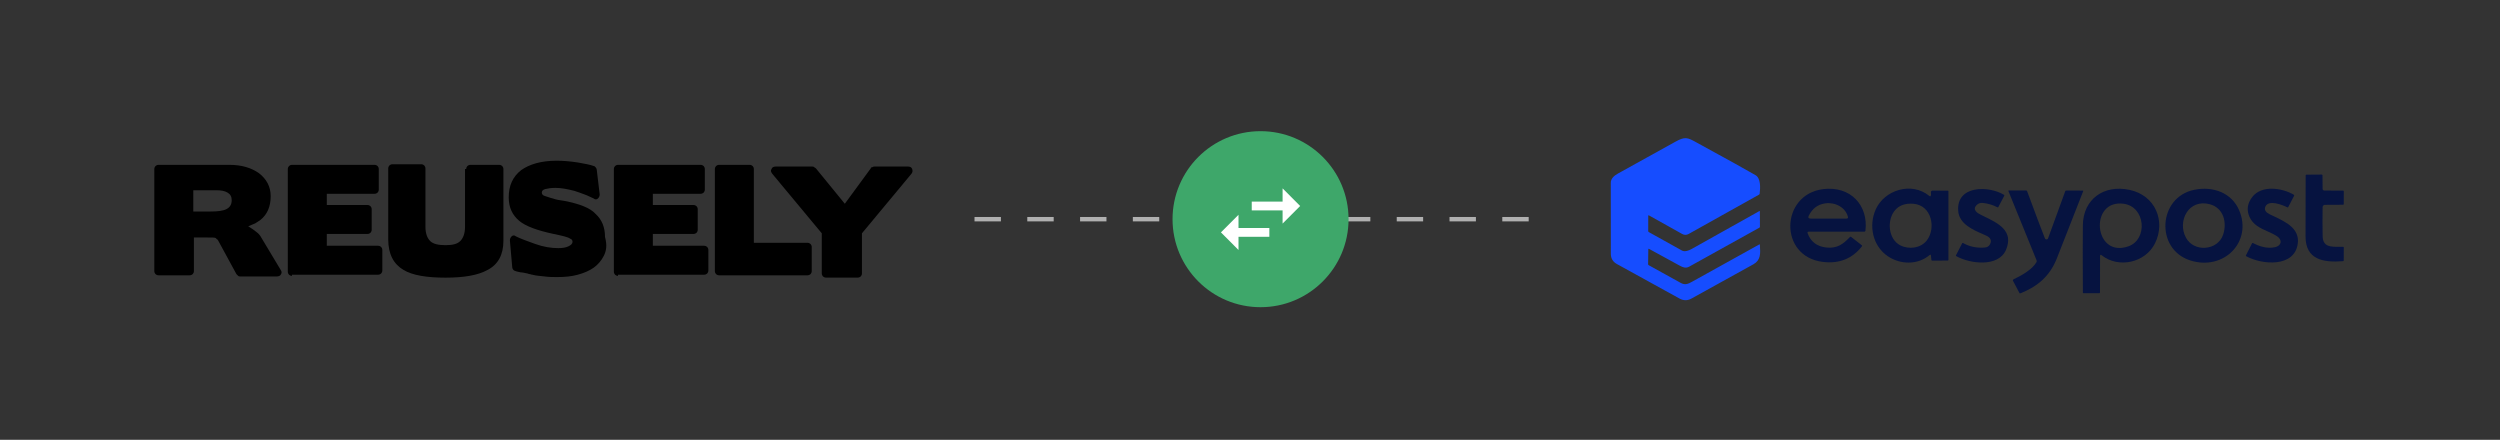<svg width="324" height="57" viewBox="0 0 324 57" fill="none" xmlns="http://www.w3.org/2000/svg">
<rect x="0" y="0" width="324" height="57" fill="#333333" stroke="none"/>
<path d="M25.129 30.626V35.143C25.129 35.296 25.052 35.449 24.976 35.526C24.899 35.602 24.746 35.679 24.593 35.679H20.536C20.383 35.679 20.23 35.602 20.153 35.526C20.077 35.449 20 35.296 20 35.143V21.9C20 21.747 20.077 21.593 20.153 21.517C20.23 21.44 20.383 21.364 20.536 21.364H29.722C31.33 21.364 32.554 21.747 33.55 22.436C34.545 23.201 35.081 24.196 35.081 25.421C35.081 26.799 34.621 27.794 33.779 28.483C33.55 28.636 33.32 28.789 33.09 28.942C32.784 29.095 32.478 29.172 32.172 29.325C32.554 29.555 32.861 29.784 33.167 30.014C33.473 30.244 33.703 30.473 33.856 30.779L36.382 34.99C36.535 35.219 36.535 35.373 36.382 35.602C36.305 35.755 36.076 35.832 35.846 35.832H31.176C31.1 35.832 30.947 35.832 30.87 35.755C30.794 35.679 30.717 35.602 30.641 35.526L28.268 31.162C28.191 31.086 28.191 31.009 28.114 31.009C28.038 30.933 28.038 30.933 27.961 30.856C27.885 30.779 27.502 30.779 26.813 30.779H25.129V30.626ZM25.052 24.655V27.411H27.272C28.191 27.411 28.88 27.335 29.339 27.105C29.799 26.875 30.028 26.493 30.028 25.957C30.028 25.497 29.875 25.191 29.492 24.962C29.11 24.732 28.65 24.655 27.961 24.655H25.052Z" fill="black"/>
<path d="M37.836 35.755C37.683 35.755 37.53 35.679 37.454 35.602C37.377 35.526 37.3 35.373 37.3 35.219V21.9C37.3 21.747 37.377 21.593 37.454 21.517C37.53 21.44 37.683 21.364 37.836 21.364H48.553C48.706 21.364 48.86 21.44 48.936 21.517C49.013 21.593 49.089 21.747 49.089 21.9V24.579C49.089 24.732 49.013 24.885 48.936 24.962C48.86 25.038 48.706 25.115 48.553 25.115H42.353V26.569H47.635C47.788 26.569 47.941 26.646 48.018 26.722C48.094 26.799 48.171 26.952 48.171 27.105V29.784C48.171 29.937 48.094 30.09 48.018 30.167C47.941 30.244 47.788 30.32 47.635 30.32H42.353V31.851H49.013C49.166 31.851 49.319 31.928 49.395 32.004C49.472 32.081 49.549 32.234 49.549 32.387V35.066C49.549 35.219 49.472 35.373 49.395 35.449C49.319 35.526 49.166 35.602 49.013 35.602H37.836V35.755Z" fill="black"/>
<path d="M60.419 21.899C60.419 21.746 60.495 21.593 60.572 21.516C60.648 21.44 60.801 21.363 60.955 21.363H64.705C64.859 21.363 65.012 21.44 65.088 21.516C65.165 21.593 65.241 21.746 65.241 21.899V31.238C65.241 32.999 64.552 34.3 63.174 34.989C61.95 35.678 60.112 35.984 57.739 35.984C55.29 35.984 53.453 35.678 52.304 34.989C51.003 34.224 50.314 32.922 50.314 31.009V21.823C50.314 21.669 50.391 21.516 50.467 21.44C50.544 21.363 50.697 21.287 50.85 21.287H54.601C54.754 21.287 54.907 21.363 54.984 21.44C55.06 21.516 55.137 21.669 55.137 21.823V29.401C55.137 30.243 55.366 30.855 55.749 31.238C56.132 31.621 56.821 31.774 57.739 31.774C58.658 31.774 59.27 31.621 59.653 31.238C60.036 30.855 60.266 30.243 60.266 29.401V21.899H60.419Z" fill="black"/>
<path d="M78.255 33.152C77.949 33.765 77.489 34.3 76.954 34.683C76.418 35.066 75.729 35.372 74.887 35.602C74.045 35.831 73.203 35.908 72.207 35.908C71.672 35.908 71.136 35.908 70.6 35.831C70.064 35.755 69.528 35.755 68.992 35.602C68.839 35.602 68.763 35.525 68.686 35.525C68.61 35.525 68.533 35.525 68.38 35.449C67.997 35.372 67.691 35.296 67.461 35.296C67.232 35.219 67.002 35.219 66.849 35.142C66.772 35.142 66.619 35.066 66.543 34.989C66.466 34.913 66.39 34.76 66.39 34.683L66.083 31.162C66.083 30.932 66.16 30.779 66.313 30.626C66.466 30.473 66.696 30.473 66.849 30.626C67.461 30.932 68.303 31.238 69.375 31.621C70.447 32.004 71.442 32.157 72.361 32.157C72.896 32.157 73.356 32.081 73.662 31.927C73.968 31.774 74.198 31.621 74.198 31.315C74.198 31.162 74.121 31.009 73.892 30.932C73.585 30.703 72.82 30.549 71.748 30.32C69.605 29.861 68.15 29.325 67.308 28.636C66.39 27.87 65.93 26.875 65.93 25.574C65.93 24.043 66.466 22.895 67.538 22.052C68.61 21.287 70.141 20.828 72.131 20.828C72.973 20.828 73.892 20.904 74.887 21.057C75.346 21.134 75.729 21.21 76.111 21.287C76.494 21.363 76.724 21.44 76.954 21.517C77.03 21.517 77.107 21.593 77.183 21.67C77.26 21.746 77.336 21.899 77.336 21.976L77.719 25.191C77.719 25.421 77.642 25.574 77.489 25.727C77.336 25.88 77.107 25.88 76.954 25.727C76.571 25.574 76.188 25.344 75.729 25.191C75.346 25.038 74.887 24.885 74.427 24.732C73.509 24.502 72.743 24.349 71.978 24.349C71.442 24.349 70.983 24.425 70.676 24.502C70.37 24.579 70.217 24.732 70.217 24.961C70.217 25.191 70.37 25.344 70.676 25.421C70.983 25.497 71.289 25.65 71.672 25.727C72.054 25.88 72.59 25.956 73.126 26.033C75.116 26.416 76.494 26.952 77.183 27.717C78.025 28.483 78.408 29.478 78.408 30.703C78.714 31.851 78.561 32.54 78.255 33.152Z" fill="black"/>
<path d="M80.092 35.755C79.939 35.755 79.786 35.679 79.709 35.602C79.633 35.526 79.556 35.373 79.556 35.219V21.9C79.556 21.747 79.633 21.593 79.709 21.517C79.786 21.44 79.939 21.364 80.092 21.364H90.809C90.962 21.364 91.115 21.44 91.192 21.517C91.269 21.593 91.345 21.747 91.345 21.9V24.579C91.345 24.732 91.269 24.885 91.192 24.962C91.115 25.038 90.962 25.115 90.809 25.115H84.609V26.569H89.891C90.044 26.569 90.197 26.646 90.273 26.722C90.35 26.799 90.426 26.952 90.426 27.105V29.784C90.426 29.937 90.35 30.09 90.273 30.167C90.197 30.244 90.044 30.32 89.891 30.32H84.609V31.851H91.269C91.422 31.851 91.575 31.928 91.651 32.004C91.728 32.081 91.804 32.234 91.804 32.387V35.066C91.804 35.219 91.728 35.373 91.651 35.449C91.575 35.526 91.422 35.602 91.269 35.602H80.092V35.755Z" fill="black"/>
<path d="M97.699 31.468H104.665C104.818 31.468 104.971 31.545 105.048 31.622C105.124 31.698 105.201 31.851 105.201 32.004V35.143C105.201 35.296 105.124 35.449 105.048 35.526C104.971 35.602 104.818 35.679 104.665 35.679H93.182C93.029 35.679 92.876 35.602 92.8 35.526C92.723 35.449 92.646 35.296 92.646 35.143V21.9C92.646 21.747 92.723 21.593 92.8 21.517C92.876 21.44 93.029 21.364 93.182 21.364H97.163C97.316 21.364 97.469 21.44 97.546 21.517C97.622 21.593 97.699 21.747 97.699 21.9V31.468Z" fill="black"/>
<path d="M117.678 21.585C117.908 21.585 118.138 21.662 118.214 21.892C118.291 22.121 118.291 22.274 118.138 22.504L111.708 30.236V35.441C111.708 35.594 111.631 35.747 111.554 35.824C111.478 35.9 111.325 35.977 111.172 35.977H107.038C106.885 35.977 106.732 35.9 106.655 35.824C106.579 35.747 106.502 35.594 106.502 35.441V30.236L100.072 22.504C99.919 22.274 99.842 22.121 99.995 21.892C100.072 21.662 100.302 21.585 100.531 21.585H105.277C105.354 21.585 105.43 21.585 105.507 21.662C105.584 21.738 105.66 21.738 105.737 21.815L109.488 26.408L112.856 21.815C112.856 21.738 112.932 21.662 113.085 21.662C113.162 21.585 113.315 21.585 113.315 21.585H117.678Z" fill="black"/>
<path d="M126.297 28.406H200.722" stroke="#B0B0B0" stroke-width="0.57" stroke-dasharray="3.42 3.42"/>
<path d="M174.773 28.406C174.773 22.107 169.667 17 163.367 17C157.068 17 151.961 22.107 151.961 28.406C151.961 34.706 157.068 39.812 163.367 39.812C169.667 39.812 174.773 34.706 174.773 28.406Z" fill="#3EA76A"/>
<path d="M160.51 27.836L158.234 30.117L160.51 32.398V30.688H164.508V29.547H160.51V27.836ZM168.5 26.695L166.224 24.414V26.125H162.226V27.266H166.224V28.977L168.5 26.695Z" fill="white"/>
<path d="M213.675 34.37C215.058 35.122 216.436 35.884 217.81 36.657C218.406 36.993 218.796 36.786 219.334 36.49C222.23 34.894 225.121 33.289 228.008 31.676C228.012 31.674 228.016 31.672 228.021 31.671L228.026 31.671L228.032 31.67C228.035 31.67 228.039 31.67 228.043 31.671C228.047 31.672 228.052 31.674 228.056 31.676C228.06 31.678 228.064 31.681 228.068 31.684C228.07 31.687 228.072 31.689 228.074 31.692C228.079 31.699 228.081 31.707 228.082 31.715C228.085 31.782 228.089 31.849 228.093 31.915C228.146 32.823 228.198 33.721 227.247 34.248C224.57 35.732 221.891 37.215 219.211 38.694C218.701 38.976 218.188 38.976 217.673 38.694C214.957 37.209 212.247 35.715 209.542 34.214C209.026 33.929 208.767 33.491 208.765 32.9C208.753 29.828 208.751 26.756 208.758 23.683C208.758 23.162 209.171 22.778 209.66 22.507C212.148 21.126 214.637 19.748 217.126 18.37C218.39 17.67 218.69 17.817 219.833 18.443C224.063 20.757 226.623 22.176 227.514 22.7C228.189 23.098 228.155 24.281 228.053 25.1C228.05 25.127 228.04 25.152 228.025 25.174C228.01 25.196 227.989 25.214 227.966 25.227L218.854 30.319C218.569 30.477 218.286 30.477 218.005 30.32L213.696 27.911C213.687 27.906 213.678 27.904 213.668 27.904C213.658 27.903 213.649 27.905 213.64 27.91C213.635 27.912 213.63 27.916 213.626 27.92C213.624 27.922 213.622 27.925 213.62 27.927C213.616 27.934 213.613 27.943 213.613 27.951L213.608 29.951C213.608 29.976 213.615 30.002 213.629 30.024L213.635 30.034C213.642 30.043 213.649 30.051 213.657 30.058C213.666 30.067 213.677 30.075 213.689 30.081C215.12 30.89 216.553 31.687 217.989 32.474C218.341 32.665 218.847 32.486 219.223 32.276C222.154 30.645 225.081 29.006 228.002 27.361C228.054 27.331 228.08 27.346 228.08 27.403L228.087 29.384C228.087 29.41 228.08 29.435 228.066 29.457C228.052 29.48 228.033 29.498 228.009 29.511C224.978 31.196 221.946 32.879 218.915 34.56C218.504 34.788 218.14 34.675 217.722 34.444C216.388 33.705 215.049 32.974 213.705 32.25C213.696 32.246 213.687 32.243 213.677 32.243C213.667 32.243 213.658 32.245 213.65 32.25C213.646 32.252 213.643 32.254 213.64 32.256C213.638 32.258 213.636 32.26 213.634 32.262L213.629 32.268C213.625 32.275 213.622 32.284 213.622 32.293L213.594 34.245C213.594 34.269 213.601 34.294 213.615 34.316C213.629 34.338 213.65 34.357 213.675 34.37Z" fill="#164DFF"/>
<path d="M301.011 26.827C300.99 28.061 300.992 29.328 301.015 30.627C301.042 32.011 302.121 31.997 303.117 31.984C303.304 31.982 303.489 31.979 303.662 31.986C303.687 31.987 303.711 31.997 303.728 32.013C303.736 32.021 303.742 32.03 303.747 32.04C303.748 32.044 303.75 32.047 303.751 32.051C303.752 32.055 303.753 32.059 303.753 32.062L303.754 32.065V32.074L303.747 33.755C303.747 33.779 303.737 33.802 303.719 33.819C303.702 33.836 303.678 33.847 303.652 33.849C301.101 34.053 298.8 33.65 298.798 30.657C298.797 28.014 298.802 25.37 298.814 22.727C298.814 22.703 298.823 22.68 298.84 22.663C298.846 22.657 298.854 22.651 298.862 22.647C298.874 22.64 298.888 22.637 298.902 22.637L300.906 22.622C300.929 22.622 300.952 22.631 300.968 22.648C300.976 22.656 300.983 22.665 300.987 22.676C300.991 22.686 300.994 22.698 300.994 22.71L301.01 24.483C301.01 24.538 301.034 24.592 301.075 24.632C301.117 24.671 301.173 24.694 301.231 24.694L303.661 24.704C303.685 24.704 303.709 24.713 303.727 24.729C303.744 24.745 303.754 24.766 303.754 24.789L303.752 26.45C303.752 26.472 303.743 26.494 303.725 26.51C303.708 26.526 303.685 26.535 303.661 26.535L301.31 26.548C301.232 26.549 301.157 26.578 301.101 26.63C301.045 26.682 301.013 26.753 301.011 26.827Z" fill="#061340"/>
<path fill-rule="evenodd" clip-rule="evenodd" d="M241.324 31.853C241.323 31.842 241.32 31.831 241.315 31.821C241.312 31.814 241.308 31.808 241.304 31.802C241.301 31.798 241.298 31.795 241.295 31.791L241.292 31.788C241.29 31.786 241.287 31.783 241.284 31.781L239.893 30.693C239.875 30.678 239.852 30.672 239.829 30.674C239.805 30.675 239.783 30.686 239.767 30.703C238.883 31.629 238.106 32.227 236.706 32.079C235.472 31.95 234.656 31.324 234.259 30.203C234.255 30.191 234.252 30.179 234.252 30.166C234.251 30.157 234.252 30.148 234.253 30.14C234.255 30.129 234.258 30.119 234.262 30.109C234.266 30.099 234.271 30.089 234.278 30.08C234.283 30.074 234.288 30.068 234.294 30.063C234.304 30.053 234.315 30.045 234.328 30.039C234.348 30.029 234.37 30.024 234.393 30.024L241.629 30.022C241.661 30.022 241.692 30.011 241.717 29.99C241.741 29.97 241.757 29.941 241.76 29.91C242.158 26.619 239.832 24.056 236.258 24.513C230.738 25.219 230.495 33.246 236.24 33.943C238.36 34.202 240.048 33.531 241.302 31.932C241.319 31.909 241.328 31.881 241.324 31.853ZM236.574 26.352C237.851 26.181 239.21 26.887 239.501 28.14C239.507 28.162 239.507 28.186 239.501 28.208C239.496 28.231 239.485 28.252 239.47 28.27C239.455 28.288 239.436 28.302 239.414 28.312C239.404 28.317 239.392 28.321 239.381 28.323C239.369 28.326 239.357 28.328 239.345 28.328H234.669C234.376 28.328 234.293 28.2 234.421 27.945C234.887 27.014 235.605 26.483 236.574 26.352Z" fill="#061340"/>
<path fill-rule="evenodd" clip-rule="evenodd" d="M250.25 33.126C250.236 32.995 250.174 32.975 250.063 33.066C248.532 34.348 246.307 34.306 244.689 33.225C242.689 31.888 242.158 29.259 243.089 27.149C244.199 24.638 247.725 23.492 250.042 25.395C250.068 25.416 250.098 25.431 250.125 25.436C250.136 25.438 250.146 25.438 250.156 25.437C250.165 25.436 250.173 25.434 250.18 25.43C250.184 25.428 250.188 25.425 250.192 25.422C250.263 25.358 250.282 25.193 250.248 24.928C250.244 24.899 250.247 24.87 250.255 24.843C250.259 24.831 250.263 24.819 250.269 24.807C250.277 24.793 250.286 24.78 250.296 24.769C250.315 24.747 250.338 24.73 250.364 24.718C250.39 24.707 250.418 24.701 250.447 24.701L252.428 24.711C252.434 24.711 252.44 24.712 252.446 24.713C252.449 24.714 252.453 24.715 252.457 24.716C252.469 24.721 252.481 24.728 252.49 24.738C252.494 24.742 252.498 24.747 252.502 24.752C252.511 24.766 252.516 24.782 252.516 24.799V33.678C252.516 33.692 252.512 33.706 252.506 33.718C252.501 33.726 252.496 33.733 252.49 33.74C252.473 33.756 252.45 33.766 252.426 33.766L250.399 33.776C250.396 33.776 250.392 33.776 250.389 33.775C250.382 33.774 250.374 33.772 250.367 33.769C250.357 33.765 250.347 33.758 250.339 33.75C250.322 33.734 250.312 33.712 250.309 33.688L250.25 33.126ZM249.715 31.157C250.927 29.594 250.368 26.611 247.987 26.409C246.889 26.316 246.062 26.631 245.507 27.356C244.535 28.624 244.728 31.001 246.277 31.795C247.393 32.365 248.928 32.174 249.715 31.157Z" fill="#061340"/>
<path d="M257.34 30.501C257.973 30.78 258.162 31.161 257.909 31.644C257.772 31.906 257.552 32.051 257.248 32.078C256.203 32.169 255.258 31.975 254.414 31.495C254.404 31.489 254.393 31.485 254.382 31.484C254.37 31.482 254.359 31.483 254.347 31.486C254.336 31.489 254.326 31.494 254.317 31.5C254.309 31.508 254.302 31.516 254.297 31.526L253.497 33.08C253.492 33.088 253.49 33.097 253.488 33.106C253.487 33.113 253.487 33.12 253.487 33.126C253.488 33.133 253.489 33.14 253.491 33.147C253.499 33.169 253.514 33.188 253.535 33.2C255.263 34.179 259.01 34.688 259.984 32.365C261.012 29.91 258.959 28.921 257.093 28.022L256.945 27.95L256.752 27.857C256.22 27.598 255.594 27.158 256.162 26.584C256.384 26.358 256.656 26.263 256.978 26.299C257.65 26.372 258.28 26.561 258.867 26.865C258.878 26.87 258.889 26.874 258.9 26.875C258.905 26.876 258.909 26.876 258.913 26.876C258.921 26.875 258.928 26.875 258.934 26.873C258.945 26.869 258.956 26.864 258.964 26.858C258.973 26.851 258.98 26.842 258.985 26.832L259.748 25.375C259.76 25.352 259.763 25.326 259.755 25.301C259.752 25.29 259.747 25.28 259.74 25.27C259.731 25.259 259.72 25.249 259.708 25.241C257.709 24.047 253.546 23.998 253.782 27.32C253.901 29.009 255.649 29.767 257.052 30.376C257.15 30.419 257.246 30.46 257.34 30.501Z" fill="#061340"/>
<path fill-rule="evenodd" clip-rule="evenodd" d="M272.388 33.093C272.241 32.978 272.168 33.012 272.168 33.195L272.159 37.912C272.159 37.936 272.15 37.959 272.133 37.975C272.116 37.992 272.094 38.002 272.07 38.002L270.029 38C270.017 38 270.006 37.998 269.995 37.993C269.984 37.989 269.975 37.982 269.967 37.974C269.958 37.966 269.952 37.956 269.948 37.946C269.943 37.935 269.941 37.923 269.941 37.912C269.917 33.898 269.917 30.99 269.939 29.188C269.981 25.817 272.639 23.902 275.978 24.603C279.341 25.309 280.707 28.673 279.285 31.541C278.05 34.028 274.612 34.829 272.388 33.093ZM275.22 26.406C270.727 25.806 271.331 33.505 275.837 31.925C278.383 31.035 278.072 26.785 275.22 26.406Z" fill="#061340"/>
<path fill-rule="evenodd" clip-rule="evenodd" d="M284.381 24.596C279.67 25.558 279.3 32.293 283.852 33.75C288.215 35.147 291.951 31.317 290.188 27.234C289.215 24.984 286.812 24.1 284.381 24.596ZM283.298 30.803C282.147 28.673 283.637 25.72 286.399 26.472C288.182 26.956 288.644 28.842 288.118 30.41C287.424 32.482 284.346 32.74 283.298 30.803Z" fill="#061340"/>
<path d="M291.895 25.526C293.104 23.956 295.762 24.335 297.283 25.243C297.303 25.255 297.319 25.274 297.325 25.297C297.332 25.32 297.329 25.344 297.318 25.365L296.56 26.834C296.555 26.844 296.549 26.852 296.54 26.86C296.537 26.862 296.533 26.865 296.529 26.867C296.523 26.871 296.517 26.873 296.51 26.875C296.499 26.879 296.487 26.88 296.475 26.879C296.463 26.878 296.452 26.875 296.441 26.87C295.78 26.555 293.999 25.822 293.587 26.79C293.403 27.227 293.698 27.544 294.104 27.745C294.188 27.787 294.273 27.828 294.36 27.87C294.471 27.923 294.584 27.977 294.699 28.031C296.237 28.759 298.05 29.616 297.791 31.57C297.376 34.704 293.125 34.318 291.116 33.21C291.094 33.198 291.078 33.18 291.07 33.158C291.066 33.146 291.065 33.135 291.065 33.123C291.066 33.112 291.069 33.102 291.074 33.092L291.866 31.531C291.872 31.521 291.879 31.512 291.888 31.505C291.897 31.498 291.907 31.493 291.918 31.49C291.93 31.487 291.942 31.486 291.954 31.488C291.966 31.489 291.977 31.493 291.988 31.498C292.876 31.961 293.821 32.245 294.825 32.04C295.671 31.869 295.852 31.106 295.103 30.616C294.727 30.371 294.305 30.182 293.881 29.991C292.935 29.566 291.981 29.138 291.522 28.082C291.139 27.197 291.263 26.345 291.895 25.526Z" fill="#061340"/>
<path d="M267.655 24.782L265.423 30.906C265.416 30.925 265.406 30.944 265.394 30.959C265.389 30.965 265.384 30.971 265.379 30.976C265.359 30.996 265.337 31.009 265.312 31.016C265.168 31.057 265.067 31.005 265.01 30.86C264.664 30.006 263.898 27.975 262.71 24.769C262.702 24.745 262.686 24.725 262.665 24.711C262.644 24.697 262.62 24.689 262.594 24.689L260.348 24.687L260.339 24.688C260.332 24.689 260.326 24.691 260.32 24.694C260.311 24.698 260.304 24.704 260.298 24.712C260.295 24.716 260.293 24.72 260.291 24.725C260.29 24.729 260.288 24.734 260.288 24.739C260.287 24.748 260.288 24.758 260.291 24.767L263.937 33.728C263.954 33.77 263.961 33.814 263.958 33.858C263.956 33.881 263.952 33.903 263.945 33.925C263.939 33.945 263.931 33.965 263.92 33.984C263.382 34.932 261.939 35.742 260.959 36.197C260.94 36.206 260.924 36.218 260.91 36.233C260.896 36.248 260.885 36.265 260.878 36.285C260.872 36.304 260.869 36.324 260.87 36.344C260.872 36.364 260.878 36.384 260.887 36.402L261.719 37.971C261.727 37.987 261.74 38 261.756 38.009C261.761 38.012 261.766 38.014 261.771 38.016C261.794 38.025 261.819 38.024 261.842 38.015C264.097 37.125 265.657 35.76 266.548 33.535C267.047 32.288 268.192 29.369 269.983 24.779C269.985 24.774 269.986 24.769 269.986 24.764C269.987 24.76 269.987 24.755 269.986 24.751C269.985 24.741 269.981 24.732 269.976 24.724C269.97 24.717 269.962 24.71 269.954 24.706C269.95 24.704 269.946 24.702 269.942 24.701C269.936 24.7 269.931 24.699 269.925 24.699L267.786 24.691C267.757 24.691 267.73 24.7 267.706 24.716C267.696 24.724 267.686 24.733 267.678 24.743C267.668 24.755 267.661 24.768 267.655 24.782Z" fill="#061340"/>
</svg>
